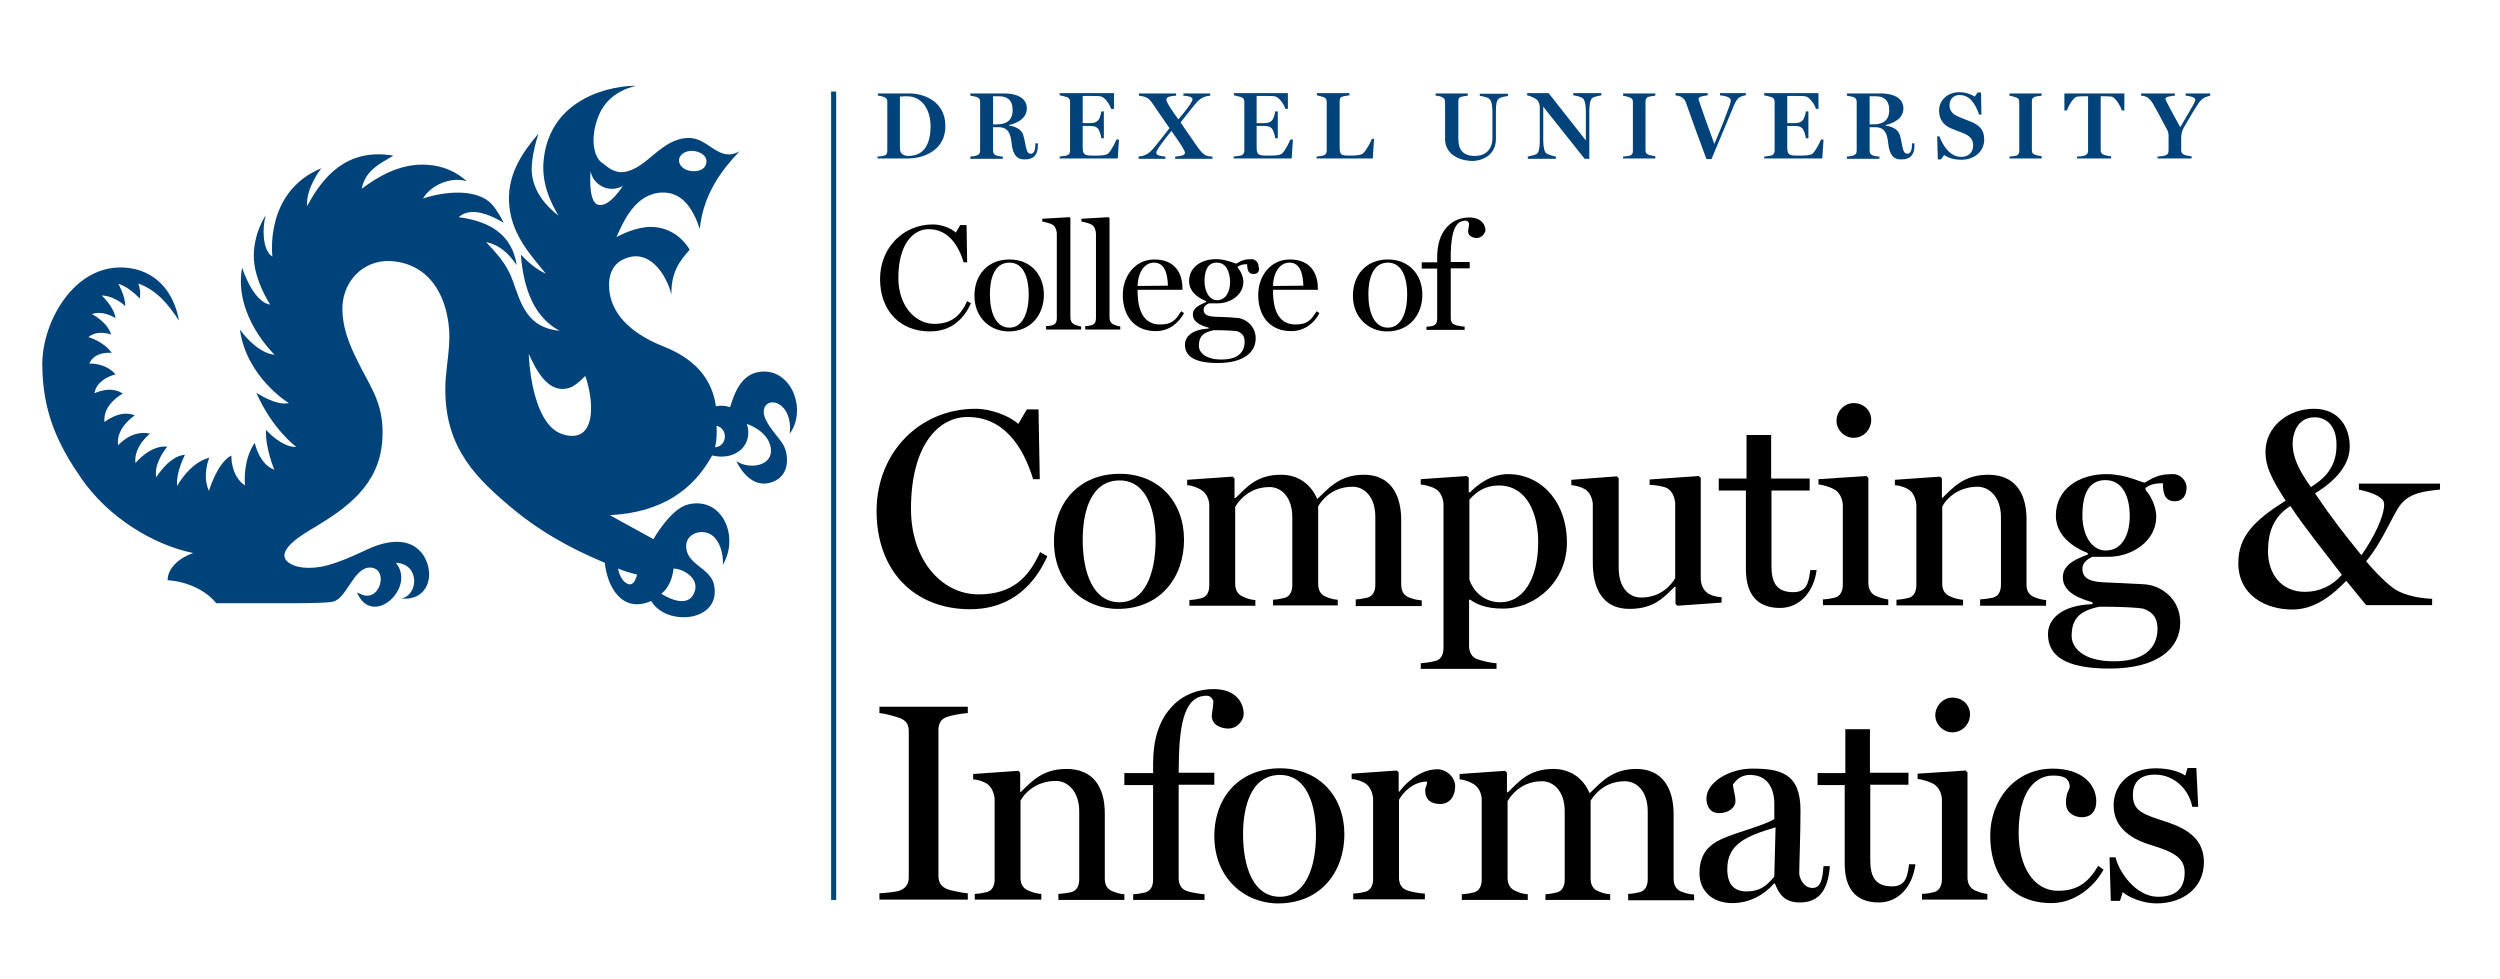 <?xml version="1.0" encoding="utf-8"?>
<!-- Generator: Adobe Illustrator 21.0.2, SVG Export Plug-In . SVG Version: 6.00 Build 0)  -->
<svg version="1.1" id="Layer_1" xmlns="http://www.w3.org/2000/svg" xmlns:xlink="http://www.w3.org/1999/xlink" x="0px" y="0px"
	 viewBox="0 0 792 310" style="enable-background:new 0 0 792 310;" xml:space="preserve">
<style type="text/css">
	.st0{fill:#00437B;}
</style>
<g>
	<g>
		<path class="st0" d="M278,49.6c0.6,0,1.8-0.2,2.2-0.3c0.7-0.3,0.9-0.8,0.9-1.5V32.3c0-0.7-0.2-1.2-0.9-1.5
			c-0.7-0.3-1.5-0.5-2.1-0.5v-0.7h10c4.2,0,11.4,2.2,11.4,10.4c0,7-6,10.2-12,10.2H278V49.6z M294.8,40c0-5.5-2.9-9.5-7.4-9.5
			c-0.6,0-1.7,0-2.3,0.1v16.6c0.1,1.4,0.9,2.2,2.9,2.2C292.8,49.3,294.8,45.5,294.8,40z"/>
		<path class="st0" d="M320.5,45.5c-0.3-2.8-0.9-5.2-4.1-5.2h-1.8v7.4c0,0.7,0.2,1.2,0.9,1.5c0.4,0.2,1.6,0.4,2.2,0.4v0.7h-10.3
			v-0.7c0.5,0,1.8-0.2,2.2-0.4c0.7-0.3,0.9-0.8,0.9-1.5V32.3c0-0.7-0.2-1.2-0.9-1.5c-0.5-0.2-1.7-0.4-2.2-0.5v-0.7h10.8
			c3.8,0,7.1,1.4,7.1,4.7c0,3.3-3.1,4.7-5.6,5.3v0.2c1.5,0.2,3.9,0.9,4.5,3.1c0.5,1.7,0.6,3,1,4.4c0.3,1.2,0.9,1.4,1.4,1.4
			c0.8,0,1.4-0.9,1.4-2.7c0,0,0-0.6,0-0.6h0.8l0,0.7c0,2.7-1.1,4.4-4.1,4.4C322.2,50.6,320.9,49.1,320.5,45.5z M315.9,39.4
			c2.7,0,4.9-1.1,4.9-4.5c0-3.3-1.8-4.4-4.3-4.4h-1.9v8.9H315.9z"/>
		<path class="st0" d="M335.7,49.6c0.5-0.1,1.9-0.2,2.4-0.4c0.7-0.3,0.9-0.8,0.9-1.5V32.3c0-0.7-0.2-1.2-0.9-1.5
			c-0.6-0.2-1.8-0.5-2.4-0.6v-0.7h17.2v5H352c-0.4-1.4-2-3.8-3.4-4c-0.7-0.1-1.5-0.1-2.5-0.1H343v8.6h2.3c1.7,0,2.2-0.5,2.6-0.9
			c0.5-0.5,0.9-2,1-2.8h0.8v8.5h-0.8c-0.1-0.9-0.6-2.5-1-3c-0.4-0.5-1-0.9-2.6-0.9H343v6.7c0,2.4,0.5,2.7,3.4,2.7c1.9,0,4,0,4.7-0.7
			c1.1-1.1,2.2-3.5,2.6-4.4h0.8l-0.4,6h-18.4V49.6z"/>
		<path class="st0" d="M377.8,31.5c0-0.8-1.3-1.1-2.9-1.2v-0.7h8.5v0.7c-0.7,0.1-1.5,0.2-2.1,0.5c-1.2,0.5-1.9,1.3-2.6,2.1
			c-1.7,2-3.3,4.2-4.7,5.9c1.5,2.1,4.9,7.2,5.7,8.2c0.6,0.8,1.2,1.6,2.2,2.2c0.4,0.2,1.5,0.4,2.2,0.4v0.7h-11.8v-0.7
			c1.8-0.1,3.1-0.4,3.1-1.2c0-0.8-2-3.7-4.3-6.9c-1.3,1.6-4.8,5.9-4.8,6.9c0,0.8,1.3,1.1,2.9,1.2v0.7h-8.5v-0.7
			c0.7-0.1,1.5-0.2,2.1-0.5c1.2-0.5,1.9-1.3,2.6-2.1c1.9-2.2,3.7-4.7,5.1-6.4c-1.9-2.8-4-5.7-5.3-7.7c-0.7-1-1.1-1.6-2.2-2.1
			c-0.5-0.2-1.4-0.4-2.2-0.5v-0.7h11.8v0.7c-1.8,0.1-3.1,0.4-3.1,1.2c0,1.1,2.5,4.5,3.8,6.3C375,35.9,377.8,32.3,377.8,31.5z"/>
		<path class="st0" d="M390.9,49.6c0.5-0.1,1.9-0.2,2.4-0.4c0.7-0.3,0.9-0.8,0.9-1.5V32.3c0-0.7-0.2-1.2-0.9-1.5
			c-0.6-0.2-1.8-0.5-2.4-0.6v-0.7H408v5h-0.8c-0.4-1.4-2-3.8-3.4-4c-0.7-0.1-1.5-0.1-2.5-0.1h-3.2v8.6h2.3c1.7,0,2.2-0.5,2.6-0.9
			c0.5-0.5,0.9-2,1-2.8h0.8v8.5h-0.8c-0.1-0.9-0.6-2.5-1-3c-0.4-0.5-1-0.9-2.6-0.9h-2.3v6.7c0,2.4,0.5,2.7,3.4,2.7
			c1.9,0,4,0,4.7-0.7c1.1-1.1,2.2-3.5,2.6-4.4h0.8l-0.4,6h-18.4V49.6z"/>
		<path class="st0" d="M417.2,49.6c0.5-0.1,1.8-0.2,2.2-0.4c0.7-0.3,0.9-0.8,0.9-1.5V32.3c0-0.7-0.2-1.2-0.9-1.5
			c-0.5-0.2-1.7-0.5-2.2-0.6v-0.7h10.3v0.7c-0.5,0.1-1.6,0.2-2.2,0.4c-0.8,0.2-0.9,0.8-0.9,1.5v14.5c0,2.5,0.4,2.7,3.4,2.7
			c1.6,0,3.5-0.1,4.1-0.8c0.9-0.9,2.3-3.3,2.7-4.5h0.7l-0.4,6.2h-17.8V49.6z"/>
		<path class="st0" d="M457.8,44.1V32.3c0-0.7-0.2-1.1-0.9-1.5c-0.5-0.3-1.6-0.5-2.1-0.5v-0.7H465v0.7c-0.5,0.1-1.6,0.2-2.1,0.4
			c-0.8,0.2-0.9,0.8-0.9,1.5v11.7c0,3.1,1.1,5.5,5.2,5.5c4.1,0,5.6-2.8,5.6-5.6v-8.4c0-2.4-0.4-3.6-1-4.1c-0.6-0.5-2.3-0.9-3-0.9
			v-0.7h8.9v0.7c-0.5,0.1-2.1,0.3-2.8,0.8c-0.8,0.5-1,1.9-1,4.1v8.8c0,4.9-4.1,6.9-7.7,6.9C460.7,50.7,457.8,47.8,457.8,44.1z"/>
		<path class="st0" d="M488.9,33.8v10.7c0,2.3,0.4,3.6,1,4.1c0.5,0.4,2.4,0.9,3,1v0.7H484v-0.7c0.5-0.1,2.3-0.5,2.8-0.8
			c0.7-0.5,1-1.8,1-4.1V34c0-0.9-0.3-1.8-0.9-2.4c-0.7-0.6-2.1-1.2-3.1-1.4v-0.7h6.8l11.8,15v-9.3c0-2.2-0.4-3.6-1-4.1
			c-0.5-0.4-2.4-0.9-3-0.9v-0.7h8.9v0.7c-0.5,0.1-2.2,0.4-2.8,0.8c-0.7,0.5-1,2-1,4.1v15.2h-1.5L488.9,33.8z"/>
		<path class="st0" d="M514.2,49.6c0.5,0,1.8-0.2,2.2-0.3c0.7-0.3,0.9-0.8,0.9-1.4V32.3c0-0.7-0.2-1.1-0.9-1.4
			c-0.5-0.2-1.6-0.5-2.2-0.6v-0.7h10.2v0.7c-0.5,0.1-1.7,0.2-2.2,0.4c-0.7,0.2-0.9,0.8-0.9,1.4v15.5c0,0.7,0.2,1.1,0.9,1.4
			c0.4,0.2,1.7,0.4,2.2,0.5v0.7h-10.2V49.6z"/>
		<path class="st0" d="M534.1,32.5c-0.3-0.8-0.6-1.2-1.3-1.7c-0.5-0.3-1.3-0.5-2-0.6v-0.7h10.2v0.7c-1.7,0.2-2.9,0.5-2.9,1.1
			c0,0.2,0.1,0.5,0.2,0.8c0.3,1,2.9,8.4,4.8,13.5c1.4-3.2,3.3-7.9,3.8-9.4c0.8-2.1,1.4-3.5,1.4-4.5c0-0.9-2-1.4-3.4-1.5v-0.7h8.2
			v0.7c-0.6,0-1.4,0.3-2,0.6c-0.8,0.5-1.2,1.4-1.7,2.4c-0.9,2.2-5.4,12.9-7.2,17.2h-1.6C538.4,44.5,534.8,34.6,534.1,32.5z"/>
		<path class="st0" d="M558.9,49.6c0.5-0.1,1.9-0.2,2.4-0.4c0.7-0.3,0.9-0.8,0.9-1.5V32.3c0-0.7-0.2-1.2-0.9-1.5
			c-0.6-0.2-1.8-0.5-2.4-0.6v-0.7h17.2v5h-0.8c-0.4-1.4-2-3.8-3.4-4c-0.7-0.1-1.5-0.1-2.5-0.1h-3.2v8.6h2.3c1.7,0,2.2-0.5,2.6-0.9
			c0.5-0.5,0.9-2,1-2.8h0.8v8.5h-0.8c-0.1-0.9-0.6-2.5-1-3c-0.4-0.5-1-0.9-2.6-0.9h-2.3v6.7c0,2.4,0.5,2.7,3.4,2.7
			c1.9,0,4,0,4.7-0.7c1.1-1.1,2.2-3.5,2.6-4.4h0.8l-0.4,6h-18.4V49.6z"/>
		<path class="st0" d="M598.2,45.5c-0.3-2.8-0.9-5.2-4.1-5.2h-1.8v7.4c0,0.7,0.2,1.2,0.9,1.5c0.4,0.2,1.6,0.4,2.2,0.4v0.7h-10.3
			v-0.7c0.5,0,1.8-0.2,2.2-0.4c0.7-0.3,0.9-0.8,0.9-1.5V32.3c0-0.7-0.2-1.2-0.9-1.5c-0.5-0.2-1.7-0.4-2.2-0.5v-0.7h10.8
			c3.8,0,7.1,1.4,7.1,4.7c0,3.3-3.1,4.7-5.6,5.3v0.2c1.5,0.2,3.9,0.9,4.5,3.1c0.5,1.7,0.6,3,1,4.4c0.3,1.2,0.9,1.4,1.4,1.4
			c0.8,0,1.4-0.9,1.4-2.7c0,0,0-0.6,0-0.6h0.8l0,0.7c0,2.7-1.1,4.4-4.1,4.4C599.9,50.6,598.6,49.1,598.2,45.5z M593.6,39.4
			c2.7,0,4.9-1.1,4.9-4.5c0-3.3-1.8-4.4-4.3-4.4h-1.9v8.9H593.6z"/>
		<path class="st0" d="M615.9,49.1l-1,1.4h-1l-0.2-7.3h0.7c1.2,3.1,3.4,6.5,6.9,6.5c2.5,0,3.8-1.6,3.8-3.7c0-1.8-1.1-3-3.1-3.8
			c-1.5-0.6-2.7-1-4.1-1.6c-2.4-1.1-3.6-3-3.6-5.6c0-3.2,2.6-5.8,6.5-5.8c1.9,0,3.7,0.7,4.8,1.4l0.9-1.3h1.1l0.1,7h-0.7
			c-1.4-3.8-3.1-6.2-6.3-6.2c-1.5,0-3.1,1.1-3.1,3.2c0,1.8,1,2.9,2.9,3.7c1.4,0.6,2.8,1.1,4,1.6c2.5,1.1,4.1,2.4,4.1,5.6
			c0,3.7-3,6.4-7.2,6.4C618.5,50.6,616.9,49.8,615.9,49.1z"/>
		<path class="st0" d="M636.6,49.6c0.5,0,1.8-0.2,2.2-0.3c0.7-0.3,0.9-0.8,0.9-1.4V32.3c0-0.7-0.2-1.1-0.9-1.4
			c-0.5-0.2-1.6-0.5-2.2-0.6v-0.7h10.2v0.7c-0.5,0.1-1.7,0.2-2.2,0.4c-0.7,0.2-0.9,0.8-0.9,1.4v15.5c0,0.7,0.2,1.1,0.9,1.4
			c0.4,0.2,1.7,0.4,2.2,0.5v0.7h-10.2V49.6z"/>
		<path class="st0" d="M658.2,49.6c0.5,0,2.1-0.2,2.4-0.4c0.7-0.3,0.9-0.8,0.9-1.5V30.5h-1.1c-0.7,0-1.6,0-2.3,0.1
			c-1.3,0.2-2.9,3.1-3.3,4.4h-0.8v-5.4H673V35h-0.8c-0.4-1.3-2-4.2-3.3-4.4c-0.7-0.1-1.5-0.1-2.3-0.1h-1.1v17c0,0.7,0.2,1.2,0.9,1.5
			c0.4,0.2,1.9,0.5,2.4,0.5v0.7h-10.8V49.6z"/>
		<path class="st0" d="M683.6,49.6c0.5,0,2.1-0.2,2.5-0.4c0.7-0.3,0.9-0.8,0.9-1.5v-4.7c0-0.9-0.2-1.6-0.9-2.7c-1.1-2.1-3-5.7-4-7.4
			c-0.5-0.9-1.2-1.6-1.9-2.1c-0.5-0.3-1.4-0.5-1.9-0.5v-0.7h10.7v0.7c-1.1,0.1-3,0.3-3,1c0,0.4,2.4,4.9,4.7,9c1.3-2.2,4.8-8,4.8-8.6
			c0-0.9-1.7-1.3-3.1-1.4v-0.7h7.8v0.7c-0.5,0.1-1.3,0.4-1.8,0.6c-0.8,0.5-1.3,0.9-1.9,1.8c-0.9,1.3-3.2,5.1-4.5,7.4
			c-0.8,1.4-1,2.3-1,3.7v3.7c0,0.7,0.2,1.2,0.9,1.5c0.4,0.2,1.9,0.5,2.4,0.5v0.7h-10.8V49.6z"/>
	</g>
</g>
<g>
	<path d="M294.6,105c-9.4,0-15.8-6.5-15.8-16.6c0-9.8,7.2-17.3,16.8-17.3c2.6,0,5.8,1.2,7.2,2.6l1.4-2.4h2l0.2,11.8h-1.1
		c-1.7-5.5-5-10.5-11.1-10.5c-4.9,0-9.6,4.7-9.6,15.5c0,8.6,5.2,14.5,11.4,14.5c5.8,0,8.5-3,10.4-7.2l1.2,0.7
		C305.6,100.5,301.8,105,294.6,105z"/>
	<path d="M319.5,105c-5.7,0-10.8-4.3-10.8-11.3c0-6.8,4.4-11.5,11.1-11.5c6.7,0,10.9,4.8,10.9,11.2C330.7,99.6,326.7,105,319.5,105z
		 M319.8,83.2c-5,0-6.2,5.5-6.2,10c0,5.7,1.8,10.6,6.2,10.6c4.2,0,6.1-4.8,6.1-10.5C325.9,88.3,324.4,83.2,319.8,83.2z"/>
	<path d="M331.4,104.3v-1c0.9,0,1.4-0.1,2.1-0.3c0.9-0.3,1.3-1.1,1.3-2.1v-27c-0.1-1.1-0.5-2.2-1.3-2.7c-0.6-0.4-2.5-0.9-3.3-1v-0.9
		l8.6-0.5l0.3,0.3v31.5c0,1,0.4,1.8,1.3,2.2c0.7,0.3,1.2,0.5,2.1,0.6v1H331.4z"/>
	<path d="M343.8,104.3v-1c0.9,0,1.4-0.1,2.1-0.3c0.9-0.3,1.3-1.1,1.3-2.1v-27c-0.1-1.1-0.5-2.2-1.3-2.7c-0.6-0.4-2.5-0.9-3.3-1v-0.9
		l8.6-0.5l0.3,0.3v31.5c0,1,0.4,1.8,1.3,2.2c0.7,0.3,1.2,0.5,2.1,0.6v1H343.8z"/>
	<path d="M366.2,104.9c-7.2,0-10.5-5.2-10.5-11.5c0-5.7,3.7-11.2,10-11.2c6.5,0,8.9,4.3,8.9,9.2v0.4h-14.2v0.5
		c0,6.2,2,10.5,7.1,10.5c3.7,0,4.9-1.3,6.7-4.2l0.9,0.6C373.3,102.5,370.2,104.9,366.2,104.9z M365.6,83.2c-3,0-5.1,3-5.2,7.4
		l9.6-0.1C369.9,87.2,369.2,83.2,365.6,83.2z"/>
	<path d="M397.2,86.8c-1.6,0-2.1-1-2.1-3.1c-1.6,0-2.2,0.3-3,0.8v0.3c1.1,1.2,1.8,3.1,1.8,4.5c0,4.1-4.1,6.8-8.1,6.8h-2.8
		c-0.9,0.4-1.7,1-1.7,2c0,2.3,2.8,2.2,5.1,2.3c1.4,0,4.3,0.2,5.3,0.3c2.8,0.1,6.1,2.5,6.1,6.5c0,4.4-3.8,7.8-12,7.8
		c-7.5,0-10.4-2.2-10.4-5.8c0-2.7,2.5-4.9,7.5-5.1v-0.3c-1.9-0.5-5-1.5-5-4.2c0-2.3,2.7-3.2,4.2-3.9v-0.3c-3.3-1.3-5.4-3.5-5.4-6.3
		c0-4.4,3.8-7,8.5-7c3.3,0,5.9,1.4,6.5,1.4c1.8-1.1,2.8-1.4,4.8-1.4c1.1,0,2.2,1,2.2,2.3C399.2,85.8,398.5,86.8,397.2,86.8z
		 M391.9,104.9c-1-0.1-3.1-0.3-7.4-0.3c-3.4,0.7-4.7,2-4.7,5c0,1.9,1.9,4.3,7.2,4.3c4.6,0,7.3-1.9,7.3-5.6
		C394.3,107.2,394.1,105.7,391.9,104.9z M385.5,83.2c-3.1,0-3.9,2.8-3.9,5.9c0,3.4,1.6,6,4,6c2.8,0,4.1-2.8,4.1-5.8
		C389.6,86.1,388.5,83.2,385.5,83.2z"/>
	<path d="M409.1,104.9c-7.2,0-10.5-5.2-10.5-11.5c0-5.7,3.7-11.2,10-11.2c6.5,0,8.9,4.3,8.9,9.2v0.4h-14.2v0.5
		c0,6.2,2,10.5,7.1,10.5c3.7,0,4.9-1.3,6.7-4.2l0.9,0.6C416.3,102.5,413.1,104.9,409.1,104.9z M408.5,83.2c-3,0-5.1,3-5.2,7.4
		l9.6-0.1C412.8,87.2,412.1,83.2,408.5,83.2z"/>
	<path d="M439.4,105c-5.7,0-10.8-4.3-10.8-11.3c0-6.8,4.4-11.5,11.1-11.5c6.7,0,10.9,4.8,10.9,11.2C450.6,99.6,446.6,105,439.4,105z
		 M439.7,83.2c-5,0-6.2,5.5-6.2,10c0,5.7,1.8,10.6,6.2,10.6c4.2,0,6.1-4.8,6.1-10.5C445.8,88.3,444.3,83.2,439.7,83.2z"/>
	<path d="M467.9,75.4c-1.1,0-2.8-0.5-2.8-2.1c0-0.7,0.3-1.5,0.3-2.5c-0.2-0.6-0.6-0.9-1.1-0.9c-3,0-4.5,2.9-4.7,10.2
		c0,0.7,0,2.1,0,2.9h6v2h-6v15.8c0,1,0.4,1.8,1.3,2.1c0.7,0.3,2.2,0.5,3.1,0.6v1h-12.1v-1c0.9,0,1.4-0.1,2.1-0.3
		c0.9-0.3,1.3-1.1,1.3-2.1v-16h-4.9v-2h4.9v-1.5c0-4,0.9-7.3,3.2-9.8c2-2.1,4.6-2.9,7-2.9c3.6,0,5.1,2.1,5.1,4.2
		C470.4,73.8,469.5,75.4,467.9,75.4z"/>
</g>
<rect x="263.3" y="29" class="st0" width="1.6" height="256.1"/>
<g>
	<path class="st0" d="M226.5,141.7c0.6-2.2,0.6-4.4,0.5-6.8C230.7,135.7,230.5,141.4,226.5,141.7 M201.8,182c0,0-0.7,4.1-3.1,2.9
		c-2.4-1.2-2.9-4.8-2.9-4.8S198.5,181.3,201.8,182 M219.5,188.6c-2.7,4.4-10-0.5-10-0.5c2.1-1.6,3.5-4.5,3.9-8
		C217.1,180.3,222.4,183.9,219.5,188.6 M189.3,64.8c-3.1-1.2-2.2-10.6-2.2-10.6c0.7,4.3,5.8,7.2,10.2,4.7
		C197.3,58.9,192.9,66.1,189.3,64.8 M182.4,138c-2.3,0.4-5.1-0.5-6.8-1.8c-5.5-4.2-7.7-15.5-8.1-24.1c2.3,5,6.1,12.8,12.8,10.8
		c2.3-0.7,5.1-3.8,5.1-3.8C187.5,124.8,189.2,136.7,182.4,138 M219.4,47.8c2.2,0.1,4.4,1.4,4.4,3.2c0,2.8-2.7,3.4-4.7,3.2
		c-2.7-0.3-4-1.9-4-3.5C215.2,48.9,217.2,47.7,219.4,47.8 M189.8,36.3c3.3-7.8,11.8-9.1,11.8-9.1C195,27,174.1,30.3,172.2,51
		c-0.6,6.8,1.9,12.6,4.7,17.3c-3.5-2.7-7.8-7.2-8.4-13.4c-0.5-5,2.1-12.6,2.1-12.6c-5,5.9-10.4,13.3-9.2,23.4
		c1.1,9.4,7.3,15.7,11.5,21c-3.1-1.5-5-3.1-7.9-6c0.9,11.2,4.4,19.9,12.3,24.1c-10.1-1-12.1-8-14.9-16c-2-5.5-5.3-8.7-8.4-12.1
		c4.7,1,7.4,4,9.7,7.3c-1.5-9.7-8.5-13.9-18.4-15.2c4.2-3.8,11.1-0.1,14.3,1.8c0,0-2-4-3.8-5.9c-4.8-5.2-15.4-4-21.8-1.8
		c2.3-4,8.5-7.1,13.9-5.5c-3.3-2.9-7.4-4.9-12.6-5.2c-8.9-0.6-16.3,4.3-20.7,7.6c1.1-5.8,5.7-7.9,10-10.5
		c-14.8-2.5-22.4,6.8-27.3,16c-0.5-5.7,4.5-12,4.5-12c-18.2,7.5-15.5,28-15.5,28c-3.3-2-3.2-9.6-2.1-13.1c0,0-3.7,5.2-3.8,12.7
		c-0.1,7.6,5.2,15.6,5.2,15.6c-5.5-0.8-8.9-11.7-8.9-11.7C73.9,100,87,112.4,87,112.4c-5.9-0.6-11-8-11-8
		c2.1,15.2,15.5,23.3,15.5,23.3c-4.2,0.9-10.3-3.3-10.3-3.3c5.1,11.7,12.7,17.2,12.7,17.2c-4.7,0.2-9.6-5.4-9.6-5.4
		c-0.4,5.4,2.6,12.6,2.6,12.6c-4.8-1.7-6.2-8.5-6.2-8.5c-3.9,5.5-3.1,13.5-3.1,13.5c-4.6-3.1-4.3-9.5-4.3-9.5
		c-4.5,2.3-7.1,11.2-7.1,11.2c-2.3-4.8,0.1-10.5,0.1-10.5c-6.3,1.6-10.2,9-10.2,9c-0.4-4.5,2.5-9.9,2.5-9.9
		c-4.9,0.2-9.1,7.1-9.1,7.1c-0.9-4.6,3.5-9.7,3.5-9.7c-5.4-0.6-10.1,5.2-10.1,5.2c-0.6-5.3,4.6-9.3,4.6-9.3
		c-5.8-1.4-10.1,3.7-10.1,3.7c-0.8-5.6,5.3-9.5,5.3-9.5c-4.6-2-9.6,2.1-9.6,2.1c-0.6-5.7,5.8-9,5.8-9c-3.9-2.7-9-0.1-9-0.1
		c0.8-4.7,6.7-6,6.7-6c-3.3-3.8-8.3-3.4-8.3-3.4c1.7-4.1,7.1-3.4,7.1-3.4c-2.6-3.7-7.4-5-7.4-5c3-2.5,7.2-0.8,7.2-0.8
		c-1.2-4.1-6.1-6.5-6.1-6.5c3.8-1.3,7.5,1.3,7.5,1.3c-0.5-3.7-4.4-7.2-4.4-7.2c4.4,0.2,7.5,3.4,7.5,3.4c0-3.2-2.2-7.1-2.2-7.1
		c3.6,1.1,6.8,4.7,6.8,4.7c0.4-3-0.5-4.8-0.5-4.8c6,2.2,9.7,6.8,12.9,11.8c-1.6-9.3-7.5-16-16.8-16.8c-16.2-1.4-26.5,17-26.5,30.5
		c0,15.7,5.4,26.2,12.4,36.3c8.1,11.8,22.2,20.9,35.4,23.6c-4.2,1.4-8.1,4.7-8.1,8.6c6.8,0.5,12.5,3.6,15.4,7.3h24
		c5.8,0,11.2-0.1,13-0.5c4.4-1,6.5-10.9,11.8-10.8c5.3,0.2,3.7,8.7-0.8,8.9c-1.5,0.1-2.2-0.6-3.4-1c4.8,11.4,18.9-1.5,12.3-9.4
		c7.7,0.3,7.2,10.2,1.8,11.3c8.4,0.8,10.8-7.5,7-13.6c-3.9-6-11.5-4.9-17.7-2c-6.1,2.9-11.7,5.2-15.8,5.7c-3.3,0.4-6.5,0.2-8.7-1.1
		c-6.3-3.7,4.9-9.9,7.6-11.5c9.9-6,20.5-13.2,21.5-27.5c0.8-10.7-3.2-16.2-6.6-22.8c-2.7-5.4-5.6-10.8-6-17.8
		c-0.6-9.5,6.4-16.6,14.9-16.3c11.9,0.5,18.1,10,18.9,22c0.3,4.8-0.7,10.4-1.1,15.2c-1.3,19.9,8.2,30.1,18.9,39.3
		c9.8,8.5,19.4,14,31.5,19.1c0.8,7.7,5.5,16.1,14.7,12.1c4.8,8.2,22.4,6.7,19.9-5.2c-1.2-5.5-9.3-6.4-8.8-12.7
		c0.3-3,3.7-4.7,6.9-3.6c3.4,1.2,5,6.3,4.7,10c5.3-8.8-0.1-21.7-11-19.1c-5.5,1.3-11,11-11,11c-7-3.8-13.8-7.6-13.8-7.6
		c16.2-0.8,26.4-7.9,32.4-18.9c7.8,1.8,13.1-3.6,11-10c0,0,6.8,2.1,7.6,7.7c0.8,5.6-6.7,6.9-10.9,4.1c0,0,3.6,8.5,10.4,6.9
		c6.9-1.7,6.1-8.9,4.6-11.8c-1.5-2.9-7.7-8.4-6.1-12.1c1.6-3.7,9-1.2,8,8.3c5.4-7.6,0.7-19.7-8.1-19.7c-6.5,0-9.1,5.5-10.8,11.3
		c0,0-2.1-0.8-4.5-0.3c-1.3-9.2-7.2-15.2-16.5-18.9c-8.4-3.3-16.5-9-17.3-18.1c-0.4-4.3,1-7.8,4.2-9.4c8.4-4.3,14,4.9,15.5,11
		c-0.1-7.1,2.6-10.6,5.8-14.2c-2.6-4.3-7.5-7.9-14.2-7.1c-4.6,0.6-9,3.1-9,3.1c2.2-4.9,5.9-13.7,14.3-14.1
		c6.8-0.3,10.1,5.6,12.1,11.5c1.1-11.1,7.1-18.8,12.6-24.6c-6.5,3.8-9.8-4.2-16-4.2c-8.9,0-13.2,9.8-20.7,10.8
		c-3.2,0.4-5.5-1.9-6.8-2.9C188.4,50.2,186.5,44.1,189.8,36.3"/>
</g>
<g>
	<path d="M307.3,193c-17.6,0-29.6-12.1-29.6-31.1c0-18.4,13.5-32.4,31.4-32.4c4.9,0,10.8,2.3,13.5,4.8l2.7-4.6h3.7l0.4,22.1h-2.1
		c-3.2-10.4-9.3-19.7-20.8-19.7c-9.1,0-17.9,8.8-17.9,29.1c0,16.2,9.7,27.1,21.4,27.1c10.9,0,16-5.6,19.5-13.4l2.3,1.3
		C328.1,184.5,320.9,193,307.3,193z"/>
	<path d="M354.1,192.9c-10.7,0-20.2-8.1-20.2-21.3c0-12.7,8.3-21.5,20.8-21.5c12.5,0,20.4,9,20.4,20.9
		C375.1,182.9,367.6,192.9,354.1,192.9z M354.7,152.2c-9.3,0-11.7,10.3-11.7,18.7c0,10.6,3.3,19.9,11.7,19.9c7.9,0,11.4-9,11.4-19.7
		C366.1,161.8,363.3,152.2,354.7,152.2z"/>
	<path d="M429.5,191.7v-1.8c1.6-0.1,2.6-0.3,3.8-0.6c1.7-0.5,2.4-2.1,2.4-4v-21.6c0-6.2-3.4-9.5-7.2-9.5c-6.5,0-9.8,4.3-10.9,6.2
		v24.5c0,2,0.7,3.4,2.3,4.1c1.3,0.5,2.3,0.9,3.9,1v1.8h-20.5v-1.8c1.6-0.1,2.4-0.3,3.7-0.6c1.7-0.5,2.4-2.1,2.4-4v-21.6
		c0-6.2-3.4-9.5-7.2-9.5c-6.5,0-9.8,4.4-10.9,6.3c0,5,0,24.3,0,24.3c0,2,0.8,3.4,2.4,4.1c1.3,0.6,2.4,1,4,1.1v1.8h-20.9v-1.8
		c1.6-0.1,2.7-0.3,3.9-0.6c1.7-0.5,2.4-2.1,2.4-4v-25.8c-0.2-1.9-1-3.4-2.4-4.4c-1.1-0.7-2.9-1.5-4.6-1.6v-1.7l14.4-1l0.6,0.6v6.2
		h0.3c3.5-3.4,6.7-7.4,14.4-7.4c5.5,0,9.5,3,11.5,7.7c3.7-3.5,7.1-7.7,14.8-7.7c8.3,0,11.8,6.2,11.8,14.3v20.4c0,2,0.7,3.4,2.3,4.1
		c1.2,0.5,2.6,0.9,4.2,1v1.8H429.5z"/>
	<path d="M476.1,192.8c-5.2,0-8.2-1.3-10.3-2.8h-0.4v14.6c0,2,0.9,3.6,2.5,4.2c1.3,0.5,4.6,1.3,6.2,1.3v1.8h-24v-1.8
		c1.6-0.1,3.7-0.4,4.9-0.8c1.7-0.5,2.3-2.2,2.3-4.2v-45.6c-0.2-1.9-0.9-3.5-2.3-4.5c-1.1-0.7-3.3-1.4-4.9-1.5v-1.7l14.6-1l0.6,0.5
		v4.6l0.4,0.1c2.1-2.2,6.4-5.8,12.1-5.8c10.3,0,18.6,8.6,18.6,21.7C496.4,184.1,486.6,192.8,476.1,192.8z M474.8,153.8
		c-4.3,0-7.1,2-9.3,4.5v25.4c1,2.9,4,7.1,9.9,7.1c6.8,0,11.9-6.9,11.9-19.1C487.3,162.8,483.8,153.8,474.8,153.8z"/>
	<path d="M531.4,191.9l-0.6-0.6v-5.4h-0.3c-3.4,3.4-6.6,7-14.3,7c-8.3,0-11.6-6.2-11.6-14.6v-18.7c-0.2-1.9-0.9-3.5-2.3-4.5
		c-1.1-0.7-2.9-1.3-4.5-1.4v-1.7l14.4-1.1l0.6,0.6v28.4c0,6.2,3.2,9.4,7.1,9.4c6.5,0,9.6-4.2,10.8-6.1v-23.9
		c-0.2-1.9-0.9-3.5-2.3-4.5c-1.1-0.7-3.5-1.1-5.8-1.2v-1.7l15.6-1.1l0.6,0.6v32.3c0.2,1.9,0.9,3.3,2.3,4.3c1.1,0.7,2.7,1.1,4.3,1.2
		v1.7L531.4,191.9z"/>
	<path d="M563.9,192.6c-7.3,0-10.8-4.4-10.8-12.3v-24.9h-8.6v-3.8h8.8v-13.8h7.8v13.8h12.2v3.8h-12.1v23.8c0,5.1,1.4,8.4,6.9,8.4
		c4.6,0,4.9-3.6,5.4-7h2C574.7,187,570.5,192.6,563.9,192.6z"/>
	<path d="M577.5,191.7v-1.8c1.6-0.1,2.7-0.3,3.9-0.6c1.7-0.5,2.4-2.2,2.4-4v-25.6c-0.2-1.9-1-3.5-2.4-4.5c-1.1-0.7-3.7-1.6-5.3-1.7
		v-1.7l15.2-1l0.6,0.6v33.3c0,1.9,0.8,3.4,2.4,4.1c1.4,0.6,2.8,1,3.9,1.1v1.8H577.5z M587.2,138.7c-2.9,0-5.4-2.5-5.4-5.4
		c0-3,2.5-5.6,5.4-5.6c3.3,0,5.6,2.4,5.6,5.3C592.8,136.1,590.4,138.7,587.2,138.7z"/>
	<path d="M627.3,191.7v-1.8c1.6-0.1,2.9-0.3,4.2-0.6c1.7-0.5,2.4-2.1,2.4-4v-21.5c0-6.2-3.6-9.6-7.4-9.6c-6.5,0-10.2,4.2-11.2,6.3
		v24.4c0,2,0.8,3.3,2.4,4c1.3,0.6,2.7,1,4.2,1.1v1.8h-21.1v-1.8c1.6-0.1,2.7-0.3,3.9-0.6c1.7-0.5,2.4-2.1,2.4-4v-25.6
		c-0.2-1.9-1-3.8-2.4-4.7c-1.1-0.7-2.8-1.3-4.4-1.4v-1.7l14.3-1l0.6,0.6v6.1h0.2c3.4-3.3,6.8-7.3,14.5-7.3c8.3,0,12.1,5.6,12.1,14.1
		v20.6c0,2,0.7,3.3,2.3,4c1.3,0.5,2.3,0.9,3.9,1v1.8H627.3z"/>
	<path d="M689,158.8c-2.9,0-3.8-2-3.8-5.7c-2.9,0-4.2,0.5-5.5,1.5v0.6c2.1,2.3,3.4,5.8,3.4,8.5c0,7.8-7.8,12.7-15.1,12.7h-5.2
		c-1.6,0.8-3.1,1.9-3.1,3.8c0,4.4,5.2,4.2,9.6,4.4c2.6,0.1,8.1,0.4,10,0.5c5.3,0.3,11.4,4.6,11.4,12.1c0,8.2-7.1,14.6-22.4,14.6
		c-14.1,0-19.5-4.1-19.5-10.9c0-5,4.6-9.2,14.1-9.5v-0.6c-3.5-1-9.4-2.9-9.4-7.9c0-4.4,5-6.1,7.9-7.2v-0.5
		c-6.3-2.5-10.1-6.6-10.1-11.9c0-8.2,7.1-13.1,16-13.1c6.2,0,11.1,2.7,12.2,2.7c3.3-2.1,5.2-2.7,9-2.7c2.1,0,4.2,1.9,4.2,4.3
		C692.7,157,691.4,158.8,689,158.8z M678.9,192.8c-2-0.3-5.8-0.6-13.8-0.6c-6.3,1.3-8.8,3.8-8.8,9.3c0,3.6,3.5,8,13.4,8
		c8.7,0,13.8-3.5,13.8-10.4C683.4,197,683.1,194.2,678.9,192.8z M667,152.1c-5.7,0-7.3,5.2-7.3,11.1c0,6.3,2.9,11.2,7.4,11.2
		c5.3,0,7.6-5.2,7.6-10.9C674.7,157.6,672.6,152.1,667,152.1z"/>
	<path d="M760.8,159.5c-2.6,2.9-5.6,11.6-11.2,18.3c2.4,3,7.1,7.7,9.3,9c3.1,1.9,8,2.8,11.6,2.9v2h-20.9l-6.3-7.7
		c-4.3,4.4-9.8,9.1-17.1,9.1c-8.4,0-17.1-4.5-17.1-14.7c0-8.5,5-13.5,15-19.8c-4.6-7.1-6.4-10.9-6.4-15.4c0-8.1,7.2-13.7,15.4-13.7
		c7.9,0,11.3,5.9,11.3,12c0,5.3-3.8,10.4-11,14.8c5.4,8,9.2,12.8,14.7,19.6c3.8-5.4,7.2-12.1,7.2-16.2c0-2.1-3.4-3.6-8-4.6v-1.9H773
		v1.9C767.9,155.6,763.7,156.2,760.8,159.5z M725.6,160.3c-5.3,3.3-7.1,8.3-7.1,14.3c0,7.3,4.3,12.9,11.7,12.9
		c4.5,0,8.7-1.9,11.7-5.4C736.8,175.4,729.4,166.2,725.6,160.3z M733.3,132.2c-5.9,0-7,5.8-7,8.4c0,3.8,1.6,7.9,5.8,13.7
		c5.7-3.5,8.1-7.6,8.1-13.2C740.3,135.3,737.3,132.2,733.3,132.2z"/>
	<path d="M278.6,285v-2c1.6-0.1,5.4-0.4,6.5-0.9c2.1-0.8,2.8-2.3,2.8-4.3v-46c0-2-0.5-3.4-2.8-4.3c-1.6-0.6-4.9-1.5-6.5-1.6v-2h28v2
		c-1.6,0.1-4.9,0.6-6.5,1.2c-2.2,0.7-2.8,2.3-2.8,4.3v46c0,2,0.7,3.4,2.8,4.3c1.1,0.4,4.9,1.2,6.5,1.3v2H278.6z"/>
	<path d="M335.3,285v-1.8c1.6-0.1,2.9-0.3,4.2-0.6c1.7-0.5,2.4-2.1,2.4-4V257c0-6.2-3.6-9.6-7.4-9.6c-6.5,0-10.2,4.2-11.2,6.3v24.4
		c0,2,0.8,3.3,2.4,4c1.3,0.6,2.7,1,4.2,1.1v1.8h-21.1v-1.8c1.6-0.1,2.7-0.3,3.9-0.6c1.7-0.5,2.4-2.1,2.4-4v-25.6
		c-0.2-1.9-1-3.7-2.4-4.7c-1.1-0.7-2.8-1.3-4.4-1.4v-1.7l14.3-1l0.6,0.6v6.1h0.2c3.4-3.3,6.8-7.3,14.5-7.3c8.3,0,12.1,5.6,12.1,14.1
		v20.6c0,2,0.7,3.3,2.3,4c1.3,0.5,2.3,0.9,3.9,1v1.8H335.3z"/>
	<path d="M389.1,230.8c-2.1,0-5.2-1-5.2-4c0-1.3,0.5-2.8,0.5-4.7c-0.4-1.1-1.2-1.7-2.1-1.7c-5.6,0-8.4,5.4-8.8,19
		c0,1.3-0.1,3.9-0.1,5.4h11.3v3.8h-11.3v29.6c0,1.9,0.8,3.4,2.4,4c1.3,0.5,4.2,1,5.8,1.1v1.8H359v-1.8c1.6-0.1,2.7-0.3,3.9-0.6
		c1.7-0.5,2.4-2.1,2.4-4v-30h-9.1v-3.8h9.1V242c0-7.4,1.7-13.7,6.1-18.3c3.7-3.9,8.6-5.4,13.1-5.4c6.7,0,9.5,4,9.5,7.9
		C394,227.9,392.3,230.8,389.1,230.8z"/>
	<path d="M404.9,286.2c-10.7,0-20.2-8.1-20.2-21.3c0-12.7,8.3-21.5,20.8-21.5c12.5,0,20.4,9,20.4,20.9
		C425.9,276.2,418.4,286.2,404.9,286.2z M405.5,245.5c-9.3,0-11.7,10.3-11.7,18.7c0,10.6,3.3,19.9,11.7,19.9c7.9,0,11.4-9,11.4-19.7
		C416.9,255.1,414.1,245.5,405.5,245.5z"/>
	<path d="M456.3,254.7c-2.9,0-4.8-1.3-4.8-4.3c0-0.9,0.6-1.6,0.6-2.8c-4.6,0-7.9,3.8-8.9,5.8v24.6c0,2,0.8,3.4,2.4,4
		c1.5,0.6,4.1,1,5.8,1.1v1.8h-22.7v-1.8c1.6-0.1,2.7-0.3,3.9-0.6c1.7-0.5,2.4-2.1,2.4-4v-25.6c-0.2-1.9-1-3.7-2.4-4.7
		c-1.1-0.7-2.8-1.3-4.4-1.4v-1.7l14.3-1l0.6,0.6v6.1h0.2c3.8-4.9,8.3-7.1,12.1-7.1c2.8,0,5.6,2.5,5.6,5.4
		C461,252.2,459.3,254.7,456.3,254.7z"/>
	<path d="M515.8,285v-1.8c1.6-0.1,2.6-0.3,3.8-0.6c1.7-0.5,2.4-2.1,2.4-4V257c0-6.2-3.4-9.5-7.2-9.5c-6.5,0-9.8,4.3-10.9,6.2v24.5
		c0,2,0.7,3.4,2.3,4.1c1.3,0.5,2.3,0.9,3.9,1v1.8h-20.5v-1.8c1.6-0.1,2.4-0.3,3.7-0.6c1.7-0.5,2.4-2.1,2.4-4V257
		c0-6.2-3.4-9.5-7.2-9.5c-6.5,0-9.8,4.4-10.9,6.3c0,5,0,24.3,0,24.3c0,2,0.8,3.4,2.4,4.1c1.3,0.6,2.4,1,4,1.1v1.8h-20.9v-1.8
		c1.6-0.1,2.7-0.3,3.9-0.6c1.7-0.5,2.4-2.1,2.4-4v-25.8c-0.2-1.9-1-3.4-2.4-4.4c-1.1-0.7-2.9-1.5-4.6-1.6v-1.7l14.4-1l0.6,0.6v6.2
		h0.3c3.5-3.4,6.7-7.4,14.4-7.4c5.5,0,9.5,3,11.5,7.7c3.7-3.5,7.1-7.7,14.8-7.7c8.3,0,11.8,6.2,11.8,14.3v20.4c0,2,0.7,3.4,2.3,4.1
		c1.2,0.5,2.6,0.9,4.2,1v1.8H515.8z"/>
	<path d="M570.2,285.9c-4.2,0-6.4-1.9-7.9-6h-0.3c-3.2,3.7-7.9,6.2-13.2,6.2c-6.2,0-10.4-3.7-10.4-9.5c0-7.3,4.3-9.8,8.7-11.5
		c5.1-2,11.3-3.5,15-5.6v-5c0-1.6-0.3-9-7.7-9c-3.4,0-4.6,2.1-5.4,3c0,1.3,0.8,3.3,0.8,5.3c0,1.9-2,3.8-5.2,3.8c-2.9,0-4-2.3-4-4.6
		c0-5.4,7.6-9.5,14.4-9.5c8.8,0,15.4,1.3,15.4,13.2c0,7.9-0.4,17.1-0.4,20c0,1.3,1.3,4.6,4.2,4.6c2.9,0,3.2-3.5,3.5-6.9h2
		C579.1,282.7,575.7,285.9,570.2,285.9z M547.2,275.3c0,4.9,2.2,7.1,6.1,7.1c4.6,0,6.6-2.1,8.8-4.7l0.4-15.6
		C553.4,264.8,547.2,267.3,547.2,275.3z"/>
	<path d="M595.2,285.9c-7.3,0-10.8-4.4-10.8-12.3v-24.9h-8.6v-3.8h8.8V231h7.8v13.8h12.2v3.8h-12.1v23.8c0,5.1,1.4,8.4,6.9,8.4
		c4.6,0,4.9-3.6,5.4-7h2C606,280.4,601.8,285.9,595.2,285.9z"/>
	<path d="M608.9,285v-1.8c1.6-0.1,2.7-0.3,3.9-0.6c1.7-0.5,2.4-2.2,2.4-4v-25.6c-0.2-1.9-1-3.5-2.4-4.5c-1.1-0.7-3.7-1.6-5.3-1.7
		v-1.7l15.2-1l0.6,0.6V278c0,1.9,0.8,3.4,2.4,4.1c1.4,0.6,2.8,1,3.9,1.1v1.8H608.9z M618.5,232c-2.9,0-5.4-2.5-5.4-5.4
		c0-3,2.5-5.6,5.4-5.6c3.3,0,5.6,2.4,5.6,5.3C624.1,229.4,621.7,232,618.5,232z"/>
	<path d="M649.9,286.1c-12.9,0-19.4-9.1-19.4-21.4c0-11,7.6-21.2,19.8-21.2c9.2,0,13.8,4.9,13.8,10.4c0,2.9-1.5,5-4.6,5
		c-1.8,0-5-1-5-4.5c0-3.8,1.2-3.8,1.2-5.5c-0.4-2.6-2.2-3.2-5.4-3.2c-5.3,0-10.8,4.7-10.8,18.2c0,10.4,4.6,18.3,12.5,18.3
		c6.3,0,9.7-2.8,12.7-7.9l1.7,1.2C663.2,281.3,657,286.1,649.9,286.1z"/>
	<path d="M683.1,286.2c-4.4,0-9.1-2.1-10.6-3.6l-0.9,2.8h-2.9l-0.4-13.8h1.9c1,4.4,6.3,12.5,13.5,12.5c6.3,0,8.4-3.3,8.4-7.7
		c0-4.6-3.5-6.5-10.4-8.6c-5.7-1.7-12.1-5-12.1-12.7c0-6.6,5.1-11.7,13.4-11.7c3.5,0,7.1,0.8,9.3,2.3l0.7-2.4h2.8l0.6,12.3h-1.9
		c-0.9-5.1-5.4-10.2-11.8-10.2c-5.4,0-7,3.1-7,6.4c0,5.1,3,6.1,10.4,8.5c7.3,2.4,12.1,5.7,12.1,13
		C698.1,281.4,691.5,286.2,683.1,286.2z"/>
</g>
</svg>
